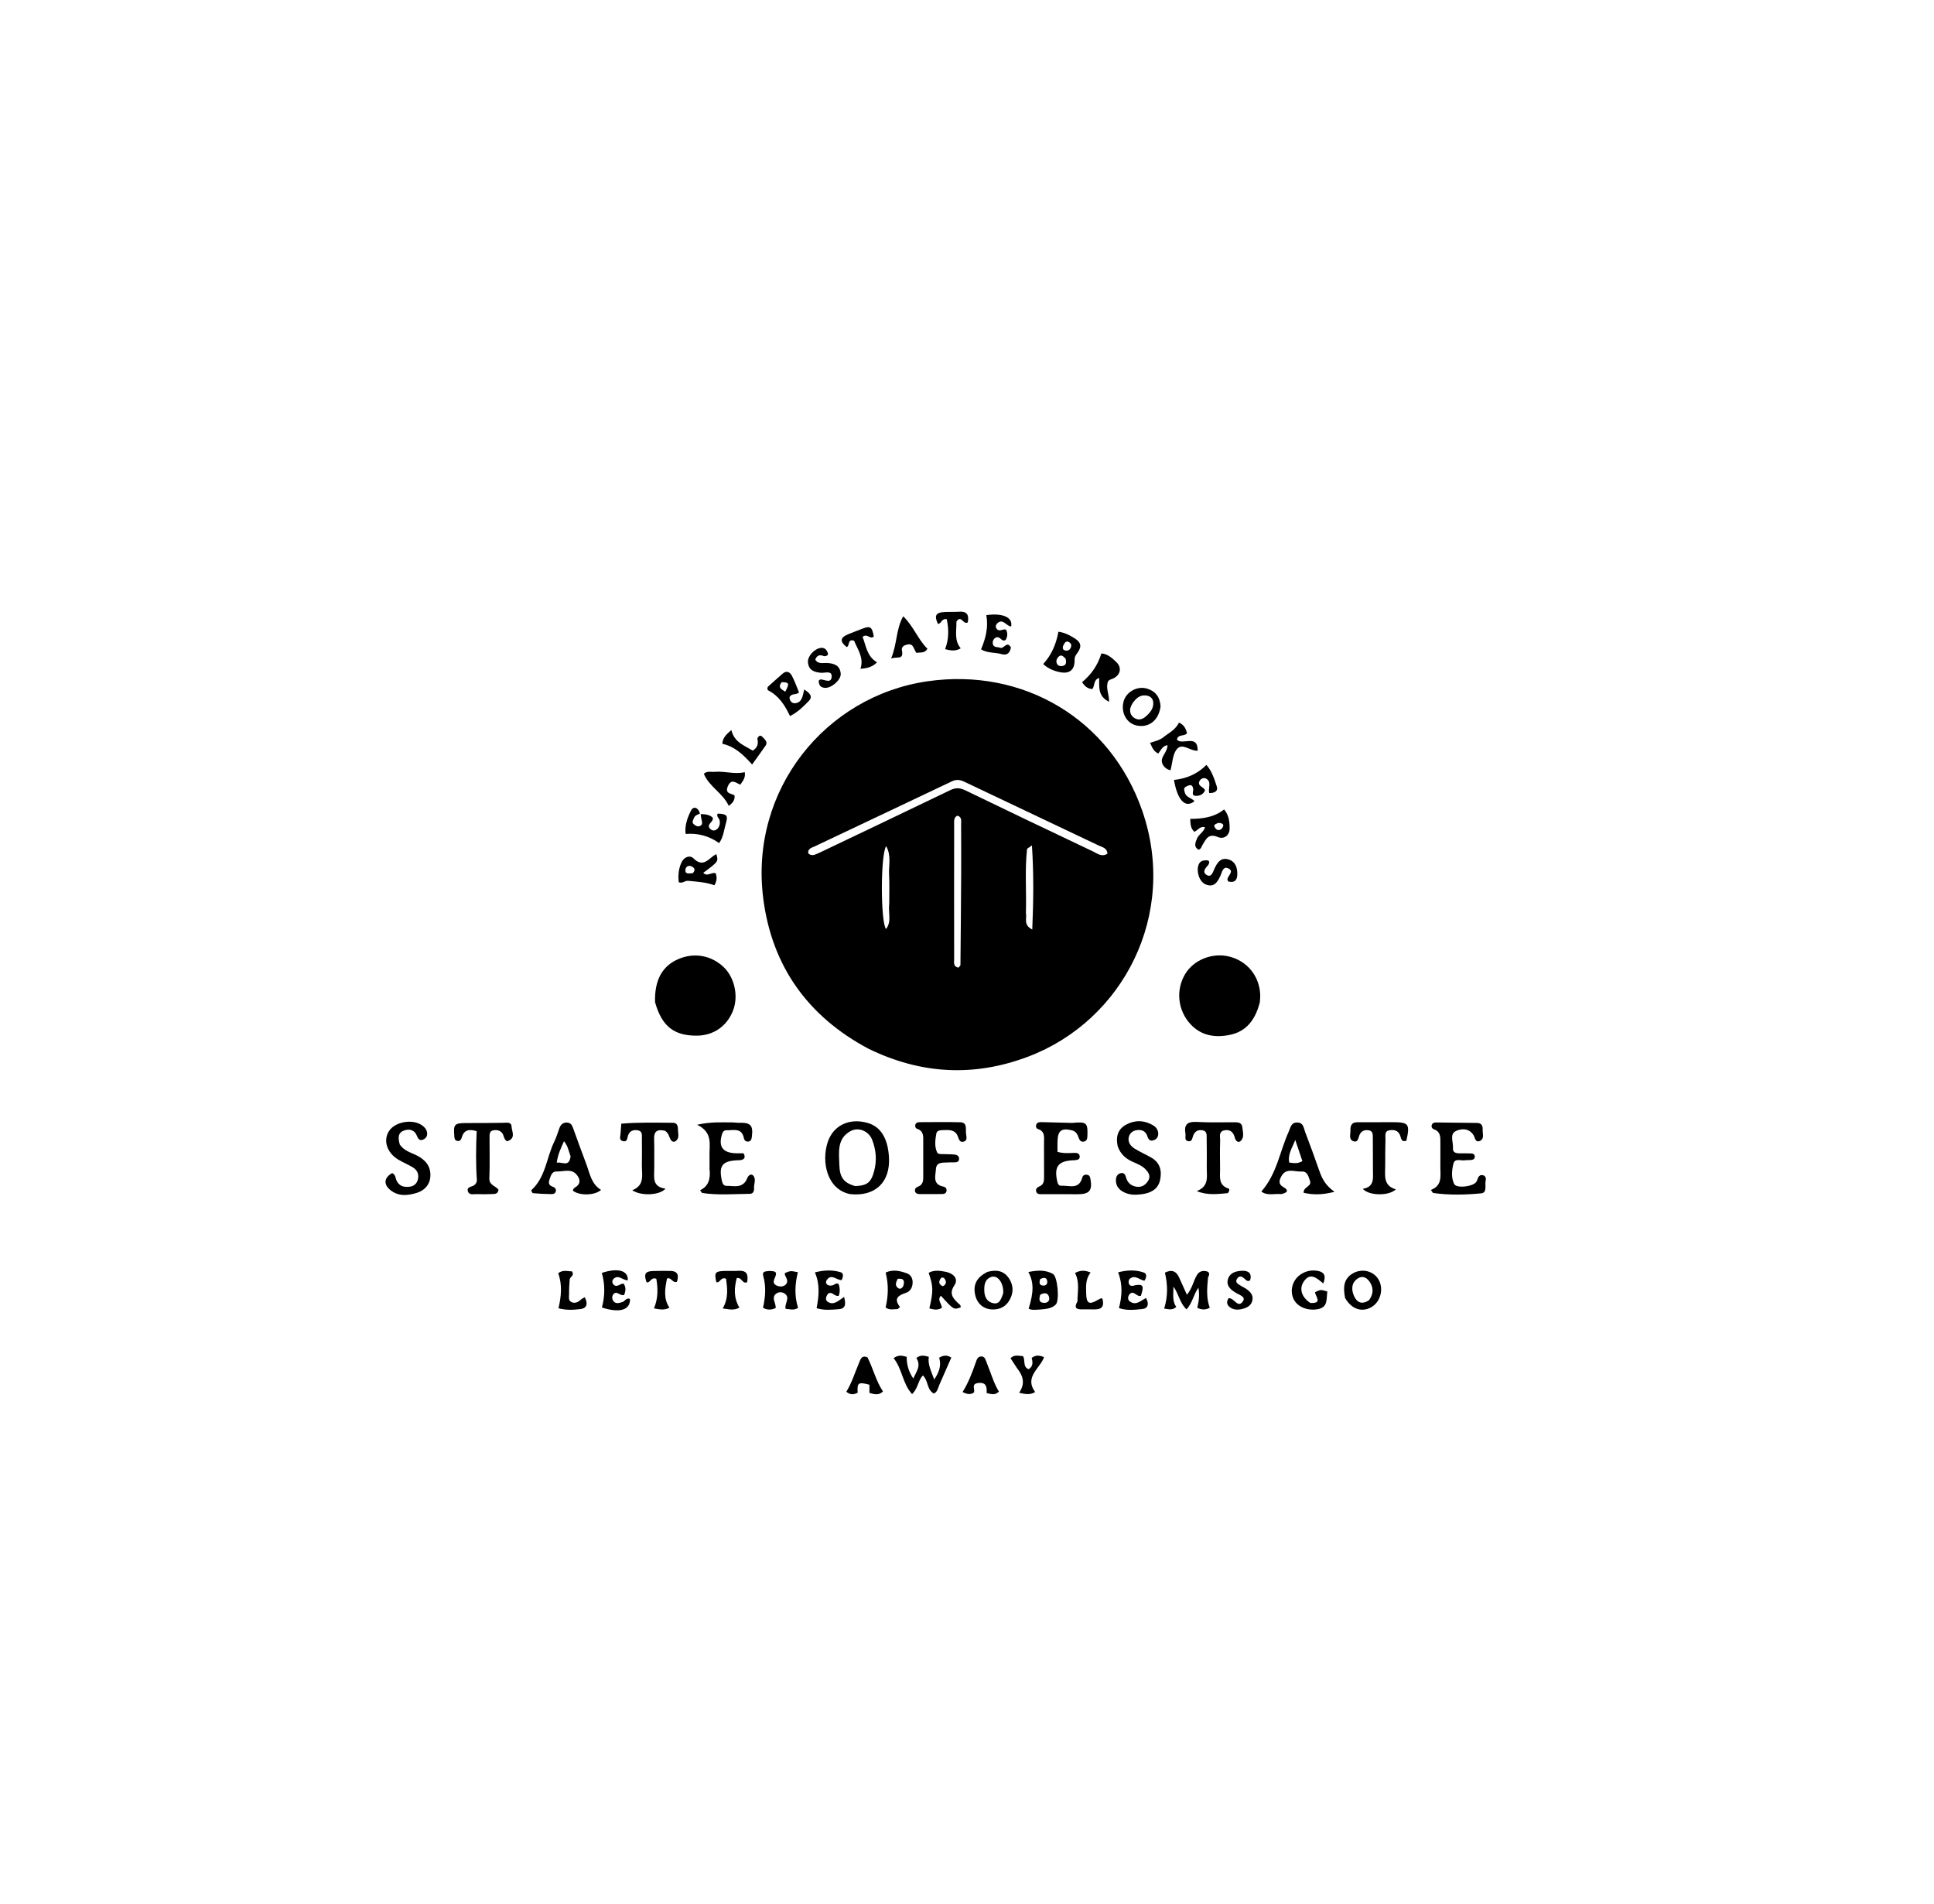 <svg version="1.1" id="Layer_1" xmlns="http://www.w3.org/2000/svg" xmlns:xlink="http://www.w3.org/1999/xlink" x="0px" y="0px"
	 width="100%" viewBox="0 0 1024 1008" enable-background="new 0 0 1024 1008" xml:space="preserve">
<path fill="#000000" opacity="1" stroke="none" 
	d="
M459.889,555.255 
	C427.535,538.06 408.663,511.305 404.113,475.649 
	C396.789,418.253 437.015,368.488 491.096,360.686 
	C541.734,353.381 587.917,380.662 604.784,429.229 
	C623.763,483.88 594.818,540.328 544.379,559.414 
	C515.769,570.24 487.705,568.782 459.889,555.255 
M434.613,451.111 
	C457.454,440.202 480.315,429.336 503.109,418.329 
	C505.947,416.959 508.203,417.016 511.05,418.395 
	C533.527,429.286 556.079,440.026 578.642,450.74 
	C581.005,451.862 583.422,453.933 586.39,451.931 
	C586.139,448.879 583.624,448.54 581.833,447.687 
	C558.079,436.369 534.277,425.152 510.517,413.845 
	C508.257,412.769 506.342,412.542 503.945,413.685 
	C479.749,425.227 455.49,436.64 431.27,448.135 
	C429.752,448.856 427.607,449.248 427.947,451.81 
	C430.112,453.731 432.009,452.167 434.613,451.111 
M508.909,463.5 
	C508.911,454.514 508.955,445.528 508.88,436.543 
	C508.865,434.759 509.492,432.424 506.761,431.841 
	C504.852,433.058 505.201,434.85 505.199,436.454 
	C505.167,460.249 505.152,484.045 505.193,507.84 
	C505.196,509.495 504.594,511.659 507.418,512.311 
	C507.791,511.855 508.523,511.378 508.529,510.893 
	C508.699,495.429 508.799,479.964 508.909,463.5 
M470.818,478.476 
	C470.813,473.328 471.019,468.168 470.74,463.035 
	C470.479,458.215 472.041,453.084 469.198,447.968 
	C466.167,452.475 466.201,488.128 469.123,491.841 
	C472.216,487.885 470.221,483.45 470.818,478.476 
M543.191,483.352 
	C543.846,486.051 541.601,489.634 546.559,492.104 
	C547.178,477.086 547.394,462.871 546.377,447.584 
	C544.718,448.84 543.834,449.171 543.787,449.594 
	C542.576,460.505 543.521,471.459 543.191,483.352 
z"/>
<path fill="#000000" opacity="1" stroke="none" 
	d="
M667.074,530.481 
	C664.853,539.399 660.262,545.977 651.335,547.851 
	C643.586,549.478 636.095,548.51 630.243,542.124 
	C623.623,534.9 622.443,524.222 627.466,515.752 
	C631.973,508.151 641.915,504.188 650.868,506.424 
	C660.374,508.798 666.823,516.713 667.249,526.572 
	C667.299,527.731 667.183,528.897 667.074,530.481 
z"/>
<path fill="#000000" opacity="1" stroke="none" 
	d="
M346.83,530.565 
	C346.503,518.91 350.614,511.475 359.127,507.777 
	C367.468,504.155 376.551,505.745 383.14,511.98 
	C388.937,517.466 391.094,527.417 388.133,535.012 
	C384.895,543.314 377.78,548.245 368.959,548.3 
	C356.851,548.375 350.392,543.312 346.83,530.565 
z"/>
<path fill="#000000" opacity="1" stroke="none" 
	d="
M450.073,632.19 
	C437.718,629.654 434.893,614.956 438.216,604.768 
	C441.143,595.791 449.724,591.67 459.537,594.549 
	C466.343,596.546 470.127,602.719 470.689,612.744 
	C471.427,625.905 463.415,633.628 450.073,632.19 
M452.735,627.936 
	C459.166,627.71 461.235,626.038 462.844,619.955 
	C464.338,614.305 463.874,608.793 461.775,603.402 
	C459.999,598.838 454.553,596.476 450.241,598.885 
	C443.081,602.886 444.222,610.02 444.402,616.586 
	C444.586,623.3 446.631,626.18 452.735,627.936 
z"/>
<path fill="#000000" opacity="1" stroke="none" 
	d="
M567.738,594.504 
	C575.31,593.737 576.042,594.424 575.747,601.438 
	C575.695,602.672 575.578,603.823 574.254,604.286 
	C572.639,604.851 571.682,603.938 571.205,602.549 
	C570.533,600.588 569.743,598.922 567.423,598.385 
	C562.035,597.138 560.12,598.527 559.927,604.084 
	C559.864,605.892 559.917,607.704 559.917,609.791 
	C562.765,610.703 565.697,610.487 568.622,610.367 
	C570.023,610.31 571.506,610.448 571.668,612.152 
	C571.842,613.987 570.289,614.122 568.93,614.249 
	C568.599,614.28 568.265,614.264 567.933,614.283 
	C560.187,614.73 558.046,617.728 559.789,625.487 
	C560.084,626.8 560.589,627.831 561.936,627.755 
	C566.069,627.521 571.306,630.018 573.027,623.431 
	C573.362,622.15 574.501,621.687 575.818,622.002 
	C576.992,622.282 577.186,623.229 577.374,624.263 
	C578.452,630.199 576.834,632.231 570.854,632.252 
	C564.535,632.273 558.217,632.257 551.898,632.219 
	C550.607,632.211 549.04,632.443 548.607,630.72 
	C548.26,629.342 549.255,628.557 550.386,628.085 
	C552.691,627.124 552.808,625.173 552.801,623.106 
	C552.782,617.12 552.812,611.134 552.772,605.148 
	C552.753,602.241 553.512,598.98 549.533,597.722 
	C548.712,597.463 548.343,596.528 548.591,595.64 
	C548.982,594.246 550.2,594.05 551.382,594.076 
	C556.696,594.192 562.008,594.367 567.738,594.504 
z"/>
<path fill="#000000" opacity="1" stroke="none" 
	d="
M678.262,632.183 
	C674.583,631.847 671.004,633.204 667.838,630.831 
	C676.098,621.495 677.584,609.617 682.304,599.207 
	C683.32,596.967 683.534,594.177 686.957,594.281 
	C690.2,594.38 690.243,597.2 691.016,599.233 
	C693.617,606.073 696.151,612.941 698.545,619.856 
	C699.949,623.911 701.81,627.638 706.607,630.965 
	C699.953,632.674 695.128,632.604 690.239,631.489 
	C690.028,628.178 694.818,628.296 693.551,624.989 
	C692.72,622.819 692.25,620.045 689.274,620.245 
	C685.573,620.493 681.028,618.04 678.468,622.716 
	C677.386,624.694 676.531,626.86 679.651,628.567 
	C682.707,630.24 681.444,631.61 678.262,632.183 
M682.627,615.498 
	C684.856,615.755 687.115,616.252 689.591,614.716 
	C688.406,611.212 687.277,607.874 685.802,603.514 
	C684.052,608.014 681.76,611.095 682.627,615.498 
z"/>
<path fill="#000000" opacity="1" stroke="none" 
	d="
M282.047,631.68 
	C281.569,631.001 281.168,630.254 281.318,630.119 
	C288.949,623.234 289.318,612.919 293.473,604.404 
	C294.563,602.171 295.313,599.766 296.139,597.412 
	C296.816,595.485 297.967,594.277 300.127,594.304 
	C302.177,594.33 302.889,595.706 303.494,597.397 
	C305.735,603.663 308.027,609.911 310.378,616.137 
	C312.277,621.164 313.022,626.828 318.25,629.961 
	C314.899,633.006 306.775,633.093 303.38,630.406 
	C303.342,629.429 303.991,628.949 304.723,628.502 
	C308.111,626.436 306.755,623.507 305.118,621.679 
	C302.337,618.574 298.262,620.331 294.726,620.214 
	C292.424,620.138 291.808,622.009 291.162,623.781 
	C290.48,625.653 290.048,627.359 292.542,628.228 
	C293.755,628.65 294.644,629.432 294.244,630.83 
	C293.832,632.27 292.486,632.198 291.343,632.18 
	C288.355,632.133 285.368,631.998 282.047,631.68 
M302.116,612.219 
	C301.133,609.631 300.767,606.766 298.622,604.193 
	C296.911,607.943 295.343,611.313 294.777,615.562 
	C297.681,614.949 301.314,618.208 302.116,612.219 
z"/>
<path fill="#000000" opacity="1" stroke="none" 
	d="
M375.674,618.826 
	C375.672,616.188 375.713,614.024 375.662,611.862 
	C375.523,606.015 377.586,599.539 369.103,595.473 
	C376.47,593.824 382.039,594.24 387.572,594.23 
	C388.897,594.227 390.225,594.481 391.547,594.438 
	C397.393,594.247 398.844,595.832 398.104,601.624 
	C397.95,602.829 397.837,604.045 396.424,604.331 
	C395.069,604.605 394.121,603.871 393.865,602.561 
	C392.756,596.873 388.321,598.49 384.711,598.376 
	C383.403,598.334 382.691,599.127 382.294,600.435 
	C380.298,607.007 382.548,610.265 389.414,610.561 
	C390.874,610.623 392.34,610.57 393.68,610.57 
	C394.839,612.673 394.243,613.725 392.369,614.142 
	C391.729,614.285 391.046,614.239 390.382,614.273 
	C382.304,614.676 380.457,617.223 382.251,625.275 
	C382.588,626.788 383.265,627.857 384.79,627.829 
	C388.169,627.766 391.897,629.018 394.561,625.735 
	C395.174,624.979 395.465,623.968 395.965,623.11 
	C396.68,621.883 398.014,621.418 398.849,622.427 
	C400.51,624.436 399.066,626.904 399.245,629.169 
	C399.359,630.616 398.739,632.014 397.127,632.032 
	C388.679,632.123 380.215,632.87 371.794,631.584 
	C371.566,631.549 371.404,631.09 370.693,630.129 
	C375.287,627.983 376.262,623.944 375.674,618.826 
z"/>
<path fill="#000000" opacity="1" stroke="none" 
	d="
M780.423,601.35 
	C777.962,597.111 773.852,597.426 770.974,598.731 
	C767.295,600.398 769.571,604.666 769.308,607.786 
	C769.095,610.311 771.053,610.622 773.055,610.605 
	C775.054,610.589 777.054,610.601 779.051,610.671 
	C779.94,610.702 780.73,611.161 780.849,612.091 
	C781,613.279 780.246,613.965 779.125,614.099 
	C777.973,614.237 776.786,614.118 775.641,614.291 
	C773.498,614.614 770.279,613.049 769.549,616.06 
	C768.707,619.537 768.293,623.461 769.937,626.826 
	C771.143,629.294 779.966,628.261 781.667,625.703 
	C782.602,624.297 782.48,621.759 785.106,622.182 
	C786.47,622.402 786.938,623.785 786.642,624.936 
	C786.026,627.333 787.65,631.463 784.231,631.789 
	C775.822,632.589 767.315,632.793 758.876,631.599 
	C758.548,631.552 758.308,630.888 757.617,629.964 
	C763.938,627.612 762.565,622.262 762.627,617.438 
	C762.68,613.273 762.636,609.107 762.643,604.941 
	C762.648,602.067 762.793,599.173 759.306,597.908 
	C758.316,597.549 757.689,596.653 758.111,595.511 
	C758.522,594.401 759.553,594.249 760.588,594.261 
	C767.743,594.344 774.898,594.453 782.054,594.514 
	C784.599,594.535 785.125,596.214 785.029,598.195 
	C784.932,600.229 786.111,602.831 783.564,604.033 
	C781.661,604.931 781.02,603.194 780.423,601.35 
z"/>
<path fill="#000000" opacity="1" stroke="none" 
	d="
M650.078,631.683 
	C644.472,632.185 639.181,632.881 633.648,630.598 
	C640.371,627.999 638.889,622.726 638.945,618.108 
	C639.008,612.95 638.97,607.789 638.898,602.631 
	C638.873,600.856 639.156,598.759 636.551,598.378 
	C634.285,598.046 632.711,598.926 631.806,601.093 
	C631.268,602.381 631.249,604.525 629.221,604.194 
	C626.824,603.802 627.926,601.567 627.66,600.073 
	C626.788,595.18 628.915,593.702 633.685,593.982 
	C640.312,594.37 646.976,594.133 653.625,594.154 
	C655.549,594.16 657.499,594.303 657.76,596.726 
	C658.023,599.157 658.939,601.946 657.073,603.907 
	C655.707,605.344 654.259,604.112 653.828,602.403 
	C653.116,599.578 651.556,597.901 648.524,598.38 
	C645.007,598.935 646.11,601.902 646.038,603.99 
	C645.866,608.977 645.95,613.974 645.996,618.966 
	C646.033,622.98 644.976,627.464 650.433,629.237 
	C651.125,629.462 650.983,630.695 650.078,631.683 
z"/>
<path fill="#000000" opacity="1" stroke="none" 
	d="
M511.494,600.234 
	C511.768,602.124 512.222,603.837 510.261,604.41 
	C508.271,604.992 507.732,603.322 507.24,601.883 
	C505.978,598.2 502.96,598.169 499.864,598.296 
	C498.204,598.363 496.085,598.181 495.733,600.232 
	C495.177,603.469 494.725,606.862 496.131,610.015 
	C496.65,611.178 498.14,610.979 499.298,611.019 
	C501.294,611.088 503.299,611.047 505.283,611.236 
	C506.685,611.37 507.961,612.009 507.792,613.73 
	C507.642,615.256 506.374,615.369 505.161,615.388 
	C504.161,615.405 503.155,615.33 502.163,615.42 
	C499.457,615.664 495.793,614.886 495.557,618.914 
	C495.355,622.362 493.586,626.995 499.396,628.189 
	C500.453,628.406 501.225,629.04 501.187,630.239 
	C501.139,631.795 499.986,632.137 498.765,632.152 
	C494.768,632.201 490.769,632.189 486.772,632.165 
	C485.717,632.158 484.726,631.805 484.482,630.648 
	C484.242,629.506 484.94,628.661 485.928,628.308 
	C489.035,627.2 488.838,624.641 488.832,622.111 
	C488.817,616.279 488.823,610.447 488.827,604.615 
	C488.829,601.792 489.228,598.83 485.601,597.628 
	C484.781,597.357 484.402,596.432 484.624,595.543 
	C484.915,594.377 485.907,594.108 486.955,594.106 
	C494.104,594.092 501.257,593.96 508.401,594.151 
	C512.251,594.253 511.214,597.508 511.494,600.234 
z"/>
<path fill="#000000" opacity="1" stroke="none" 
	d="
M591.812,606.954 
	C590.646,601.831 591.893,597.774 596.193,595.436 
	C600.846,592.906 605.815,592.98 610.488,595.738 
	C611.931,596.589 613.046,597.926 613.227,599.719 
	C613.413,601.565 612.702,602.998 610.88,603.655 
	C609.043,604.317 608.08,603.39 607.553,601.704 
	C606.736,599.092 604.916,597.994 602.221,598.284 
	C599.794,598.546 598.065,599.917 597.619,602.203 
	C597.125,604.74 598.626,606.774 600.666,608.045 
	C603.479,609.798 606.537,611.153 609.433,612.778 
	C614.228,615.47 615.317,619.835 614.223,624.779 
	C613.136,629.689 609.273,631.594 604.721,632.228 
	C601.584,632.665 598.399,632.754 595.41,631.352 
	C592.449,629.964 590.617,627.772 590.86,624.328 
	C590.975,622.7 591.852,621.424 593.492,621.075 
	C595.193,620.714 595.837,622.022 596.205,623.357 
	C596.882,625.812 598.331,627.404 600.834,628.087 
	C603.822,628.902 606.06,627.863 607.726,625.429 
	C609.543,622.774 608.183,620.709 606.303,618.833 
	C604.366,616.9 601.773,616.054 599.382,614.932 
	C595.905,613.299 593.275,610.963 591.812,606.954 
z"/>
<path fill="#000000" opacity="1" stroke="none" 
	d="
M211.69,605.987 
	C214.05,609.368 217.632,610.183 220.705,611.737 
	C225.3,614.062 228.156,617.494 227.87,622.726 
	C227.629,627.156 224.874,630.209 220.764,631.502 
	C215.901,633.032 210.839,633.53 206.536,629.928 
	C202.909,626.892 203.449,623.335 207.631,621.084 
	C209.517,621.807 209.334,623.795 210.048,625.21 
	C211.507,628.098 214.007,628.601 216.791,628.289 
	C219.156,628.023 220.786,626.627 221.304,624.235 
	C221.908,621.446 220.784,619.297 218.408,617.91 
	C215.966,616.485 213.33,615.39 210.904,613.942 
	C204.784,610.289 202.73,603.67 206.05,598.693 
	C209.239,593.914 218.173,592.307 223.186,595.599 
	C224.628,596.546 225.78,597.718 226.103,599.472 
	C226.409,601.134 225.765,602.445 224.273,603.214 
	C222.479,604.138 221.468,603.224 220.852,601.572 
	C219.597,598.208 216.919,597.481 213.957,598.515 
	C210.455,599.737 210.768,602.725 211.69,605.987 
z"/>
<path fill="#000000" opacity="1" stroke="none" 
	d="
M736.98,594.116 
	C745.968,594.102 746.595,594.948 744.665,603.893 
	C742.227,604.858 741.936,603.029 741.424,601.424 
	C740.552,598.689 738.487,598 735.902,598.353 
	C732.898,598.763 733.602,601.112 733.568,603.014 
	C733.487,607.679 733.382,612.345 733.423,617.009 
	C733.467,622.017 732.097,627.644 739.063,629.66 
	C735.503,633.262 724.734,633.139 721.572,629.39 
	C727.796,628.39 726.967,623.768 726.938,619.492 
	C726.899,613.826 726.934,608.159 726.876,602.493 
	C726.857,600.688 727.04,598.636 724.401,598.359 
	C722.39,598.147 720.841,598.755 719.893,600.706 
	C719.162,602.21 719.182,605.044 716.63,604.21 
	C713.953,603.334 715.099,600.529 715.021,598.497 
	C714.93,596.122 715.562,594.148 718.546,594.148 
	C724.533,594.148 730.52,594.125 736.98,594.116 
z"/>
<path fill="#000000" opacity="1" stroke="none" 
	d="
M268.457,604.23 
	C266.719,603.179 266.906,601.431 266.098,600.193 
	C264.93,598.406 263.183,598.112 261.263,598.404 
	C259.237,598.712 259.211,600.332 259.205,601.844 
	C259.176,609.172 259.402,616.509 259.096,623.825 
	C258.939,627.599 262.563,627.822 263.936,629.872 
	C263.648,632.231 261.953,632.109 260.519,632.164 
	C257.857,632.265 255.186,632.309 252.527,632.196 
	C250.804,632.122 248.404,632.919 247.727,630.653 
	C247.036,628.338 249.606,628.411 250.891,627.588 
	C251.964,626.901 252.566,625.843 252.482,624.646 
	C251.875,616.047 252.037,607.433 252.377,598.874 
	C248.436,597.665 245.691,598.092 244.526,602.124 
	C244.182,603.314 243.574,604.351 242.079,604.028 
	C240.591,603.706 240.638,602.442 240.538,601.265 
	C240.02,595.208 240.662,594.563 246.961,594.568 
	C253.455,594.574 259.949,594.544 266.441,594.447 
	C268.282,594.419 270.72,593.88 270.84,596.322 
	C270.973,599.035 273.408,602.719 268.457,604.23 
z"/>
<path fill="#000000" opacity="1" stroke="none" 
	d="
M352.113,598.674 
	C347.921,597.643 346.167,599.015 346.331,603.124 
	C346.531,608.112 346.344,613.113 346.411,618.107 
	C346.475,622.821 344.909,628.326 352.368,629.293 
	C349.256,632.921 339.34,633.268 334.763,630.144 
	C341.61,627.5 339.766,621.786 339.849,616.74 
	C339.926,612.08 339.911,607.416 339.862,602.755 
	C339.843,600.994 340.26,598.851 337.669,598.409 
	C335.271,598 333.355,598.733 332.517,601.217 
	C332.058,602.578 332.185,604.595 330.014,604.196 
	C327.56,603.745 328.477,601.686 328.562,600.128 
	C328.652,598.49 328.813,596.855 328.968,594.903 
	C338.248,594.106 347.343,594.375 356.426,594.436 
	C358.62,594.45 358.966,596.36 358.964,598.078 
	C358.961,600.151 359.913,602.55 357.78,604.103 
	C356.647,604.929 355.544,604.264 354.931,603.063 
	C354.185,601.603 353.977,599.835 352.113,598.674 
z"/>
<path fill="#000000" opacity="1" stroke="none" 
	d="
M639.618,676.339 
	C639.087,681.962 638.638,687.224 640.536,692.341 
	C638.285,693.601 636.27,693.499 633.922,692.377 
	C634.747,689.02 635.208,685.626 634.526,681.765 
	C631.884,685.318 631.417,689.867 628.228,693.207 
	C624.625,689.891 624.252,685.259 621.317,681.185 
	C621.29,685.391 620.609,688.803 622.803,691.933 
	C620.636,693.922 618.647,693.058 616.39,692.792 
	C618.435,686.254 618.294,680.107 616.789,673.77 
	C620.316,671.999 622.781,672.857 624.362,676.437 
	C625.617,679.282 626.914,682.108 628.429,685.469 
	C631.26,682.116 631.835,678.381 633.603,675.273 
	C634.779,673.207 636.463,672.583 638.625,673.009 
	C640.451,673.37 640.594,674.52 639.618,676.339 
z"/>
<path fill="#000000" opacity="1" stroke="none" 
	d="
M497.33,733.232 
	C496.529,735.048 496.426,736.878 494.451,737.776 
	C490.662,735.818 491.59,730.946 488.661,728.201 
	C486.002,730.855 486.148,735.07 482.913,738.077 
	C477.822,732.458 477.697,724.624 473.136,719.06 
	C475.625,717.155 477.667,717.691 480.054,718.329 
	C480.051,722.304 480.987,726.063 483.577,729.838 
	C485.186,726.091 487.867,723.039 485.176,718.957 
	C487.375,717.173 489.413,717.691 491.779,718.307 
	C491.118,722.486 493.102,725.944 494.64,730.339 
	C497.32,726.374 498.51,722.833 497.252,718.799 
	C499.597,717.402 501.54,717.357 503.692,718.722 
	C501.564,723.546 499.507,728.21 497.33,733.232 
z"/>
<path fill="#000000" opacity="1" stroke="none" 
	d="
M407.258,672.872 
	C409.404,673.064 411.775,672.696 410.552,675.796 
	C409.884,677.492 408.687,679.311 411.034,680.511 
	C412.531,681.275 414.459,681.375 415.788,680.283 
	C417.567,678.822 416.631,677.007 415.743,675.338 
	C415.539,674.954 415.587,674.435 415.524,674.006 
	C418.587,672.741 418.587,672.741 422.445,673.556 
	C420.916,679.758 420.513,686.02 422.558,692.387 
	C420.415,693.918 418.23,693.123 415.933,692.911 
	C415.297,690.007 418.61,687.116 415.481,684.872 
	C414.225,683.971 412.427,683.891 411.197,684.732 
	C407.982,686.93 411.002,689.863 410.682,692.51 
	C408.401,693.557 406.246,693.689 403.981,692.349 
	C405.266,686.767 405.691,681.2 404.149,675.694 
	C403.355,672.856 405.334,673.2 407.258,672.872 
z"/>
<path fill="#000000" opacity="1" stroke="none" 
	d="
M586.35,361.899 
	C585.722,365.055 587.287,367.691 587.218,371.529 
	C581.12,368.57 582.076,363.552 581.975,358.919 
	C578.884,359.924 579.735,362.922 578.42,364.783 
	C575.838,364.695 574.259,363.256 572.94,361.145 
	C577.885,357.047 581.246,352.125 583.159,345.943 
	C586.497,346.191 588.844,348.406 591.039,350.485 
	C594.182,353.462 593.276,357.465 589.249,359.278 
	C588.051,359.817 586.587,359.823 586.35,361.899 
z"/>
<path fill="#000000" opacity="1" stroke="none" 
	d="
M616.757,389.698 
	C619.735,387.584 622.634,385.895 624.235,382.556 
	C626.948,383.72 627.896,385.826 628.496,388.166 
	C627.072,390.089 623.786,388.437 623.152,391.554 
	C625.92,394.868 634.244,388.293 634.136,397.431 
	C630.131,397.812 626.024,392.884 622.987,396.768 
	C620.843,399.511 620.804,403.9 619.755,407.812 
	C616.363,407.049 614.604,404.007 615.26,401.761 
	C615.919,399.507 618.057,397.502 618.2,394.525 
	C615.576,394.816 614.708,397.083 613.309,398.923 
	C610.856,397.901 610.055,395.761 608.919,393.262 
	C611.663,392.373 614.433,391.848 616.757,389.698 
z"/>
<path fill="#000000" opacity="1" stroke="none" 
	d="
M560.41,334.459 
	C563.4,334.837 565.784,336.029 568.075,337.366 
	C572.663,340.042 573.126,342.206 569.92,346.419 
	C569.145,347.437 568.947,348.278 568.961,349.528 
	C569.02,354.536 566.396,356.824 561.498,355.918 
	C558.247,355.316 555.148,354.121 552.332,351.574 
	C556.82,346.709 559.196,340.944 560.41,334.459 
M564.174,348.663 
	C563.092,347.69 562.012,346.193 560.457,347.703 
	C559.523,348.611 558.975,349.96 559.609,351.351 
	C560.073,352.367 561.038,352.72 562.084,352.643 
	C564.224,352.485 564.913,351.231 564.174,348.663 
M562.854,342 
	C562.385,343.794 563.273,344.528 564.922,344.445 
	C566.016,344.39 566.694,343.622 567.049,342.603 
	C567.431,341.504 567.076,340.609 566.133,340.023 
	C564.449,338.976 563.749,340.192 562.854,342 
z"/>
<path fill="#000000" opacity="1" stroke="none" 
	d="
M522.868,673.359 
	C527.718,672.008 531.593,672.824 534.245,676.841 
	C536.649,680.48 536.714,684.376 534.585,688.189 
	C532.624,691.699 529.507,693.357 525.509,693.265 
	C520.798,693.157 517.396,690.272 516.333,685.587 
	C515.101,680.158 517.137,676.155 522.868,673.359 
M531.174,684.74 
	C531.534,679.316 528.202,674.765 524.747,676.073 
	C521.334,677.366 521.073,680.372 521.165,683.461 
	C521.264,686.792 522.737,689.387 526.062,689.981 
	C529.213,690.543 530.074,687.782 531.174,684.74 
z"/>
<path fill="#000000" opacity="1" stroke="none" 
	d="
M550.78,693.288 
	C548.475,693.352 546.486,693.803 544.625,692.841 
	C547.367,684.115 547.43,678.827 544.489,673.443 
	C549.136,672.487 553.423,672.194 557.482,674.435 
	C559.996,675.824 561.074,688.604 559.003,690.654 
	C556.846,692.787 553.971,693.01 550.78,693.288 
M550.755,685.461 
	C550.267,687.436 549.671,689.579 552.742,689.768 
	C554.353,689.867 555.802,688.941 555.527,687.133 
	C555.155,684.698 553.514,683.979 550.755,685.461 
M550.713,677.206 
	C550.245,678.957 550.036,680.628 552.607,680.612 
	C553.697,680.605 554.539,679.848 554.499,678.738 
	C554.421,676.513 553.141,675.952 550.713,677.206 
z"/>
<path fill="#000000" opacity="1" stroke="none" 
	d="
M406.566,363.594 
	C409.271,361.109 411.803,358.945 414.284,356.724 
	C416.383,354.844 418.192,355.742 419.232,357.664 
	C420.769,360.506 421.82,363.61 423.05,366.537 
	C421.621,368.142 419.105,366.853 418.045,369.094 
	C417.96,370.895 419.246,372.419 420.859,372.316 
	C424.586,372.078 425.009,368.634 425.793,365.054 
	C428.735,366.801 430.501,368.781 428.268,371.084 
	C425.341,374.103 422.242,377.193 418.278,379.09 
	C415.59,373.42 412.463,368.488 406.915,365.597 
	C406.247,365.249 406.123,364.597 406.566,363.594 
M413.866,361.176 
	C411.641,364.022 413.795,364.952 415.769,366.189 
	C418.098,361.857 417.881,361.166 413.866,361.176 
z"/>
<path fill="#000000" opacity="1" stroke="none" 
	d="
M631.81,417.877 
	C631.395,414.716 629.655,415.681 628.136,416.36 
	C626.452,417.112 626.994,418.396 627.384,419.748 
	C628.105,422.244 630.991,422.423 632.43,424.175 
	C627.582,428.117 623.419,423.652 621.592,412.927 
	C628.063,412.206 633.885,409.905 638.769,404.947 
	C641.772,408.413 642.952,412.447 644.225,416.262 
	C645.107,418.908 643.008,419.939 640.247,419.843 
	C639.529,417.136 641.802,413.718 638.414,412.129 
	C637.289,411.601 635.613,412.262 635.048,413.632 
	C633.935,416.327 637.33,416.439 638.038,418.442 
	C637.118,420.633 635.098,421.474 632.938,421.352 
	C630.96,421.241 631.643,419.465 631.81,417.877 
z"/>
<path fill="#000000" opacity="1" stroke="none" 
	d="
M634.018,443.424 
	C635.315,441.318 637.41,440.249 638.014,437.984 
	C635.428,437.157 634.227,439.645 632.362,440.369 
	C630.314,438.444 630.297,436.162 630.21,433.535 
	C636.583,433.498 642.714,432.794 648.128,428.548 
	C650.676,431.526 651.078,435.19 651.057,438.681 
	C651.035,442.442 647.849,444.461 644.874,443.169 
	C639.769,440.953 638.533,444.343 636.667,447.366 
	C636.16,448.188 636.091,449.303 634.649,449.891 
	C631.858,448.297 632.885,446.008 634.018,443.424 
M645.128,435.643 
	C643.874,436.251 641.823,436.515 643.599,438.603 
	C644.682,439.877 646.09,439.649 647.018,438.512 
	C648.277,436.969 647.893,435.777 645.128,435.643 
z"/>
<path fill="#000000" opacity="1" stroke="none" 
	d="
M501.163,673.409 
	C505.393,674.491 507.435,677.358 505.32,680.494 
	C502.424,684.788 504.435,687.125 507.148,689.797 
	C507.826,690.466 508.884,690.899 508.622,692.154 
	C504.988,693.487 504.988,693.487 498.167,686.004 
	C496.059,688.272 498.667,690.222 498.694,692.417 
	C496.426,693.817 494.291,693.31 492.07,692.717 
	C494.221,683.37 494.18,681.271 491.708,673.85 
	C494.638,672.241 497.696,672.714 501.163,673.409 
M499.223,680.957 
	C501.14,679.997 501.228,678.551 500.12,676.981 
	C499.594,676.237 498.522,676.156 498.031,676.904 
	C497.094,678.331 496.722,679.886 499.223,680.957 
z"/>
<path fill="#000000" opacity="1" stroke="none" 
	d="
M712.188,687.187 
	C711.147,681.815 711.224,677.105 716.278,674.175 
	C721.271,671.28 727.501,672.936 730.063,677.712 
	C732.706,682.641 730.851,689.32 726.081,692.049 
	C721.058,694.923 715.594,693.143 712.188,687.187 
M724.869,688.348 
	C726.886,685.555 727.423,682.565 725.722,679.472 
	C724.04,676.414 721.425,674.857 718.375,677.23 
	C715.328,679.602 715.572,683.249 717.029,686.362 
	C718.417,689.328 720.895,690.989 724.869,688.348 
z"/>
<path fill="#000000" opacity="1" stroke="none" 
	d="
M364.445,466.338 
	C362.532,466.119 361.443,467.911 359.388,467.09 
	C358.966,463.47 359.248,459.752 360.966,456.328 
	C362.281,453.705 365.293,452.547 367.209,454.464 
	C371.642,458.898 374.438,455.752 377.631,453.173 
	C378.112,452.784 378.709,452.538 379.307,452.194 
	C380.406,456.121 380.406,456.121 372.367,462.095 
	C374.466,464.352 376.702,461.601 378.896,462.283 
	C379.729,464.398 379.586,466.41 378.27,468.681 
	C373.936,467.086 369.374,466.808 364.445,466.338 
M366.806,462.283 
	C368.456,460.563 367.684,459.284 365.883,458.586 
	C364.459,458.034 363.133,458.872 362.929,460.295 
	C362.557,462.888 364.609,462.471 366.806,462.283 
z"/>
<path fill="#000000" opacity="1" stroke="none" 
	d="
M329.906,689.227 
	C331.215,688.257 332.008,686.964 333.581,687.691 
	C333.752,693.569 328.116,695.295 318.686,692.232 
	C320.342,686.144 320.401,680.007 318.642,673.92 
	C327.109,671.08 332.732,672.62 332.402,677.809 
	C329.81,677.97 327.372,674.419 324.723,677.206 
	C324.031,677.934 324.055,679.174 324.772,679.99 
	C326.593,682.062 328.377,679.321 330.246,679.638 
	C331.644,681.827 331.167,683.764 330.483,685.584 
	C328.205,686.332 326.588,682.959 324.717,685.29 
	C323.965,686.227 323.988,687.614 324.639,688.612 
	C325.918,690.57 327.815,689.855 329.906,689.227 
z"/>
<path fill="#000000" opacity="1" stroke="none" 
	d="
M438.484,684.842 
	C437.161,686.583 436.728,688.368 438.536,689.38 
	C441.545,691.062 443.818,688.714 446.919,686.62 
	C447.832,690.174 447.963,692.844 444.073,693.122 
	C440.328,693.389 436.441,693.865 432.364,692.586 
	C433.555,686.379 434.276,680.199 431.473,673.627 
	C436.191,672.422 440.722,672.204 445.15,673.56 
	C446.777,674.058 446.44,676.007 445.663,677.698 
	C443.072,677.916 440.237,674.072 437.789,677.639 
	C436.468,679.565 438.383,681.232 441.008,680.429 
	C441.901,680.156 442.54,679.064 443.993,679.765 
	C444.724,681.773 444.865,683.922 444.084,686.009 
	C441.728,686.616 440.848,683.534 438.484,684.842 
z"/>
<path fill="#000000" opacity="1" stroke="none" 
	d="
M693.782,689.818 
	C700.573,690.169 696.382,686.368 696.298,684.121 
	C699.204,682.676 699.204,682.676 702.8,683.761 
	C702.146,687.565 703.439,692.257 697.363,693.178 
	C691.895,694.008 686.587,691.717 684.755,687.392 
	C682.825,682.838 684.498,677.478 688.735,674.663 
	C691.511,672.819 694.629,672.254 697.812,672.857 
	C701.333,673.525 702.2,675.694 700.607,679.492 
	C697,676.444 693.554,673.396 690.143,678.739 
	C687.804,682.402 689.223,686.856 693.782,689.818 
z"/>
<path fill="#000000" opacity="1" stroke="none" 
	d="
M614.487,374.038 
	C613.472,381.335 608.475,385.295 602.174,384.169 
	C596.667,383.186 593.384,377.521 594.861,371.551 
	C596.141,366.38 602.038,362.987 607.343,364.573 
	C611.769,365.896 614.193,368.994 614.487,374.038 
M598.471,374.912 
	C598.05,377.337 598.937,379.25 601.052,380.365 
	C603.047,381.417 605.037,380.742 606.61,379.361 
	C608.89,377.36 610.943,375.077 610.588,371.72 
	C610.369,369.646 608.938,368.493 606.92,368.217 
	C603.427,367.738 601.36,369.873 599.585,372.428 
	C599.209,372.968 598.977,373.609 598.471,374.912 
z"/>
<path fill="#000000" opacity="1" stroke="none" 
	d="
M601.218,680.393 
	C605.294,679.741 605.763,680.771 604.101,685.988 
	C601.94,687.029 599.882,682.158 597.715,685.746 
	C597.097,686.77 597.114,688.172 598.149,688.953 
	C601.41,691.417 603.927,688.656 606.778,687.193 
	C608.476,690.175 607.908,692.709 604.904,693.025 
	C600.895,693.446 596.682,693.968 592.451,692.543 
	C594.08,686.281 594.559,680.174 592.015,673.605 
	C596.665,672.4 601.209,672.163 605.59,673.701 
	C607.33,674.312 607.155,676.329 605.921,678.049 
	C603.237,677.559 600.844,674.637 598.099,677.124 
	C597.627,677.552 597.446,678.713 597.643,679.385 
	C598.137,681.074 599.523,680.957 601.218,680.393 
z"/>
<path fill="#000000" opacity="1" stroke="none" 
	d="
M535.255,342.767 
	C534.721,345.985 532.963,347.094 530.225,346.294 
	C526.767,345.283 522.926,345.903 519.439,343.787 
	C521.913,337.926 523.411,331.961 522.221,325.676 
	C530.899,324.403 536.416,326.889 535.367,331.659 
	C532.831,331.592 531.142,327.171 528.059,329.981 
	C527.26,330.71 526.972,331.76 527.563,332.695 
	C528.931,334.86 530.928,332.8 532.656,333.336 
	C533.63,335.216 533.506,337.068 532.441,338.8 
	C531.458,339.404 530.757,339.048 530.12,338.438 
	C529.062,337.425 527.866,336.83 526.627,337.967 
	C525.743,338.778 525.363,340.004 525.75,341.172 
	C526.36,343.013 528.214,342.385 529.501,342.92 
	C531.614,343.799 533.094,338.927 535.255,342.767 
z"/>
<path fill="#000000" opacity="1" stroke="none" 
	d="
M459.34,718.652 
	C462.363,724.753 463.839,731.134 467.505,736.679 
	C465.2,738.93 462.877,738.151 460.332,737.42 
	C460.332,735.892 460.332,734.477 460.332,733.118 
	C454.462,731.545 453.79,731.998 454.109,737.317 
	C452.141,738.378 450.238,738.619 448.115,736.814 
	C451.135,731.887 452.707,726.485 454.92,721.351 
	C455.65,719.658 456.179,717.232 459.34,718.652 
z"/>
<path fill="#000000" opacity="1" stroke="none" 
	d="
M370.98,430.977 
	C373.299,431.059 375.594,431.217 377.389,432.891 
	C378.043,435.21 373.447,436.445 376.214,438.979 
	C378.566,441.135 381.849,437.959 381.011,434.307 
	C380.736,433.11 379.157,432.265 380.001,430.741 
	C384.754,430.913 385.56,431.681 384.389,435.673 
	C383.343,439.237 383.073,443.117 380.759,446.359 
	C375.412,442.599 369.696,440.989 363.018,441.515 
	C362.433,436.997 364.007,432.867 365.831,429.212 
	C367.175,426.519 369.685,427.475 370.632,430.709 
	C369.164,431.371 368.007,431.715 367.523,432.898 
	C367.051,434.048 366.052,435.371 367.446,436.476 
	C368.316,437.165 369.455,437.857 370.637,437.291 
	C372.218,436.533 371.743,435.163 371.431,433.856 
	C371.206,432.914 371.125,431.938 370.98,430.977 
z"/>
<path fill="#000000" opacity="1" stroke="none" 
	d="
M524.155,725.94 
	C525.622,729.863 526.829,733.474 528.909,736.717 
	C526.931,738.794 524.857,738.131 522.41,737.506 
	C522.545,734.49 522.352,731.654 517.92,732.193 
	C514.106,732.656 516.249,735.399 515.74,737.13 
	C513.841,738.577 512.068,738.134 509.641,736.994 
	C512.805,731.963 514.732,726.725 516.588,721.456 
	C517.138,719.893 517.651,718.019 519.739,718.128 
	C521.539,718.221 521.849,720.019 522.403,721.382 
	C522.967,722.771 523.486,724.177 524.155,725.94 
z"/>
<path fill="#000000" opacity="1" stroke="none" 
	d="
M485.178,345.644 
	C484.296,344.336 483.955,343.017 483.199,342.007 
	C482.277,340.775 480.8,341.059 479.518,341.481 
	C478.138,341.934 477.228,342.828 477.552,344.456 
	C478.567,349.562 474.998,347.456 471.798,348.651 
	C475.104,340.85 474.28,333.31 478.237,326.263 
	C483.88,331.87 486.158,338.698 491.056,343.466 
	C489.606,345.985 487.345,345.277 485.178,345.644 
z"/>
<path fill="#000000" opacity="1" stroke="none" 
	d="
M378.493,408.621 
	C383.998,408.176 389.002,410.094 394.304,408.789 
	C394.882,411.583 393.428,413.322 391.957,415.447 
	C389.623,414.42 387.185,411.99 385.377,416.275 
	C383.656,420.352 387.24,419.947 388.934,421.132 
	C389.114,423.43 388.202,425.027 385.827,426.614 
	C382.792,419.887 375.442,416.523 372.647,409.616 
	C374.764,407.954 376.475,408.84 378.493,408.621 
z"/>
<path fill="#000000" opacity="1" stroke="none" 
	d="
M475.247,693.068 
	C472.937,693.089 470.893,693.743 468.905,692.208 
	C470.336,686.152 470.55,679.982 468.918,673.727 
	C472.844,671.916 476.556,672.835 480.143,674.126 
	C482.143,674.845 483.203,676.587 483.215,678.837 
	C483.229,681.445 482.054,683.638 479.752,684.423 
	C475.643,685.823 472.995,687.381 476.49,691.918 
	C476.553,692 475.924,692.614 475.247,693.068 
M475.33,677.036 
	C474.347,678.831 473.6,680.781 475.767,682.088 
	C476.82,682.723 478.03,681.688 478.352,680.541 
	C478.936,678.458 478.805,676.594 475.33,677.036 
z"/>
<path fill="#000000" opacity="1" stroke="none" 
	d="
M639.731,457.977 
	C638.001,459.729 636.531,461.79 638.827,463.192 
	C641.337,464.726 642.1,461.951 642.881,460.213 
	C644.411,456.805 646.339,453.632 650.661,455.071 
	C654.271,456.273 655.263,459.664 655.111,463.212 
	C654.973,466.46 653.186,467.487 650.231,466.634 
	C650.049,466.035 649.833,465.707 649.882,465.425 
	C650.225,463.457 653.73,461.144 650.15,459.662 
	C647.455,458.545 647.023,461.874 646.167,463.708 
	C644.574,467.121 642.707,470.099 638.261,468.184 
	C634.953,466.759 633.259,461.175 634.655,457.739 
	C635.451,455.78 636.999,455.501 638.669,455.45 
	C640.315,455.399 640.66,456.34 639.731,457.977 
z"/>
<path fill="#000000" opacity="1" stroke="none" 
	d="
M436.405,347.417 
	C434.122,346.491 432.569,346.766 431.669,349.224 
	C433.125,351.717 435.645,350.905 437.811,351.001 
	C441.67,351.172 444.853,352.317 445.136,356.754 
	C445.34,359.943 440.259,364.337 436.868,364.172 
	C434.441,364.053 433.406,362.628 433.518,360.304 
	C433.884,360.052 434.148,359.715 434.417,359.71 
	C436.6,359.669 440.16,362.137 440.349,358.155 
	C440.506,354.859 436.742,356.363 434.703,356.188 
	C431.001,355.87 428.116,354.812 427.792,350.58 
	C427.546,347.357 431.214,343.438 434.586,343.019 
	C436.142,342.825 437.177,343.478 437.871,344.732 
	C438.615,346.077 438.863,347.327 436.405,347.417 
z"/>
<path fill="#000000" opacity="1" stroke="none" 
	d="
M452.214,339.212 
	C448.626,338.036 450.038,341.878 448.33,342.584 
	C444.6,339.704 444.781,337.585 448.975,335.832 
	C451.42,334.81 453.914,333.907 456.377,332.929 
	C460.778,331.182 461.733,331.789 462.652,336.977 
	C460.765,338.818 459.131,335.042 456.72,337.214 
	C458.571,341.817 458.878,347.395 464.36,350.665 
	C461.832,353.161 459.118,353.823 455.582,354.075 
	C457.503,348.338 454.24,344.078 452.214,339.212 
z"/>
<path fill="#000000" opacity="1" stroke="none" 
	d="
M386.029,672.862 
	C387.986,672.851 389.484,672.91 390.971,672.809 
	C395.923,672.474 396.151,675.32 395.592,678.868 
	C392.797,679.847 393.017,676.16 390.077,676.653 
	C388.791,681.729 388.304,686.917 391.481,692.262 
	C388.64,693.968 385.905,693.14 382.652,692.73 
	C385.86,687.172 385.047,681.957 384.437,677.008 
	C381.536,675.763 381.382,679.412 379.281,678.811 
	C378.021,673.286 378.514,672.82 386.029,672.862 
z"/>
<path fill="#000000" opacity="1" stroke="none" 
	d="
M353.164,676.869 
	C352.107,682.233 351.138,687.41 354.463,692.343 
	C351.766,693.776 349.262,693.272 346.251,692.685 
	C348.57,687.256 348.338,682.036 347.505,677.045 
	C344.629,675.83 344.414,679.373 342.348,678.88 
	C340.793,674.456 341.547,673.063 345.756,672.906 
	C348.742,672.795 351.736,672.839 354.726,672.86 
	C359.128,672.891 359.432,675.328 358.428,678.608 
	C355.922,679.449 355.564,676.052 353.164,676.869 
z"/>
<path fill="#000000" opacity="1" stroke="none" 
	d="
M653.859,684.142 
	C650.895,682.335 649.139,680.068 650.256,676.927 
	C651.421,673.65 654.633,672.917 657.626,672.787 
	C660.989,672.642 663.056,674.138 661.865,677.887 
	C661.023,678.337 660.419,678.292 659.862,677.797 
	C658.369,676.471 656.594,674.516 654.976,677.057 
	C653.586,679.24 656.08,680.073 657.533,681.035 
	C658.223,681.491 659.022,681.787 659.701,682.258 
	C661.826,683.734 663.666,685.464 663.117,688.372 
	C662.623,690.989 660.593,692.199 658.262,692.853 
	C655.613,693.597 652.913,693.7 650.739,691.677 
	C649.342,690.377 649.543,688.785 650.492,687.293 
	C653.487,686.987 655.438,692.967 658.11,688.913 
	C659.816,686.327 655.908,685.59 653.859,684.142 
z"/>
<path fill="#000000" opacity="1" stroke="none" 
	d="
M506.407,329.093 
	C506.489,334.131 505.123,339.003 508.68,343.252 
	C505.806,344.914 503.305,344.412 500.4,343.687 
	C502.51,338.237 502.368,332.939 501.264,327.788 
	C498.368,327.393 498.477,330.301 496.596,330.311 
	C494.586,325.951 495.417,324.3 499.914,324.03 
	C502.56,323.871 505.227,324.04 507.871,323.862 
	C512.499,323.551 513.034,326.06 512.406,329.502 
	C509.944,331.023 509.03,325.185 506.407,329.093 
z"/>
<path fill="#000000" opacity="1" stroke="none" 
	d="
M538.559,724.439 
	C537.289,722.485 536.209,720.848 535.031,719.061 
	C537.123,716.961 539.408,717.876 541.635,717.987 
	C543.054,720.169 541.367,723.61 544.604,724.895 
	C547.114,723.453 546.832,721.133 546.24,718.92 
	C548.434,717.212 550.426,717.535 552.802,718.519 
	C550.608,724.584 542.229,728.96 548.069,736.973 
	C545.153,738.726 542.752,738.009 539.607,737.37 
	C542.901,732.525 541.791,728.514 538.559,724.439 
z"/>
<path fill="#000000" opacity="1" stroke="none" 
	d="
M400.983,391.04 
	C402.213,388.337 403.36,389.789 404.398,390.839 
	C405.481,391.934 406.434,393.204 405.326,394.795 
	C403.08,398.02 400.766,401.197 398.228,404.748 
	C393.508,399.485 388.997,395.226 382.46,393.774 
	C382.633,390.542 384.602,388.78 387.231,386.516 
	C388.829,393.102 394.165,394.653 398.536,397.412 
	C400.971,395.886 401.71,393.924 400.983,391.04 
z"/>
<path fill="#000000" opacity="1" stroke="none" 
	d="
M301.658,677.166 
	C301.431,680.014 301.278,682.5 301.319,684.983 
	C301.346,686.556 300.709,688.562 302.664,689.403 
	C304.534,690.209 306.19,689.335 307.622,688.003 
	C308.084,687.574 308.704,687.317 309.583,686.779 
	C311.358,690.037 310.891,692.611 307.327,693.057 
	C303.647,693.517 299.772,693.739 295.704,692.63 
	C297.151,686.368 297.792,680.249 295.57,674.083 
	C298.017,672.081 300.582,673.097 302.845,673.084 
	C304.193,675.198 302.252,675.709 301.658,677.166 
z"/>
<path fill="#000000" opacity="1" stroke="none" 
	d="
M570.474,689.036 
	C570.522,683.732 571.732,678.746 569.183,673.941 
	C571.985,672.438 574.43,672.409 577.453,673.725 
	C574.649,677.21 575.022,681.164 575.114,685.052 
	C575.233,690.101 576.74,690.877 581.155,688.265 
	C581.717,687.933 582.298,687.632 582.888,687.353 
	C583.008,687.297 583.207,687.408 583.691,687.508 
	C584.588,690.873 584.059,693.223 579.773,693.228 
	C577.281,693.23 574.789,693.229 572.297,693.204 
	C569.29,693.174 568.88,691.788 570.474,689.036 
z"/>
</svg>